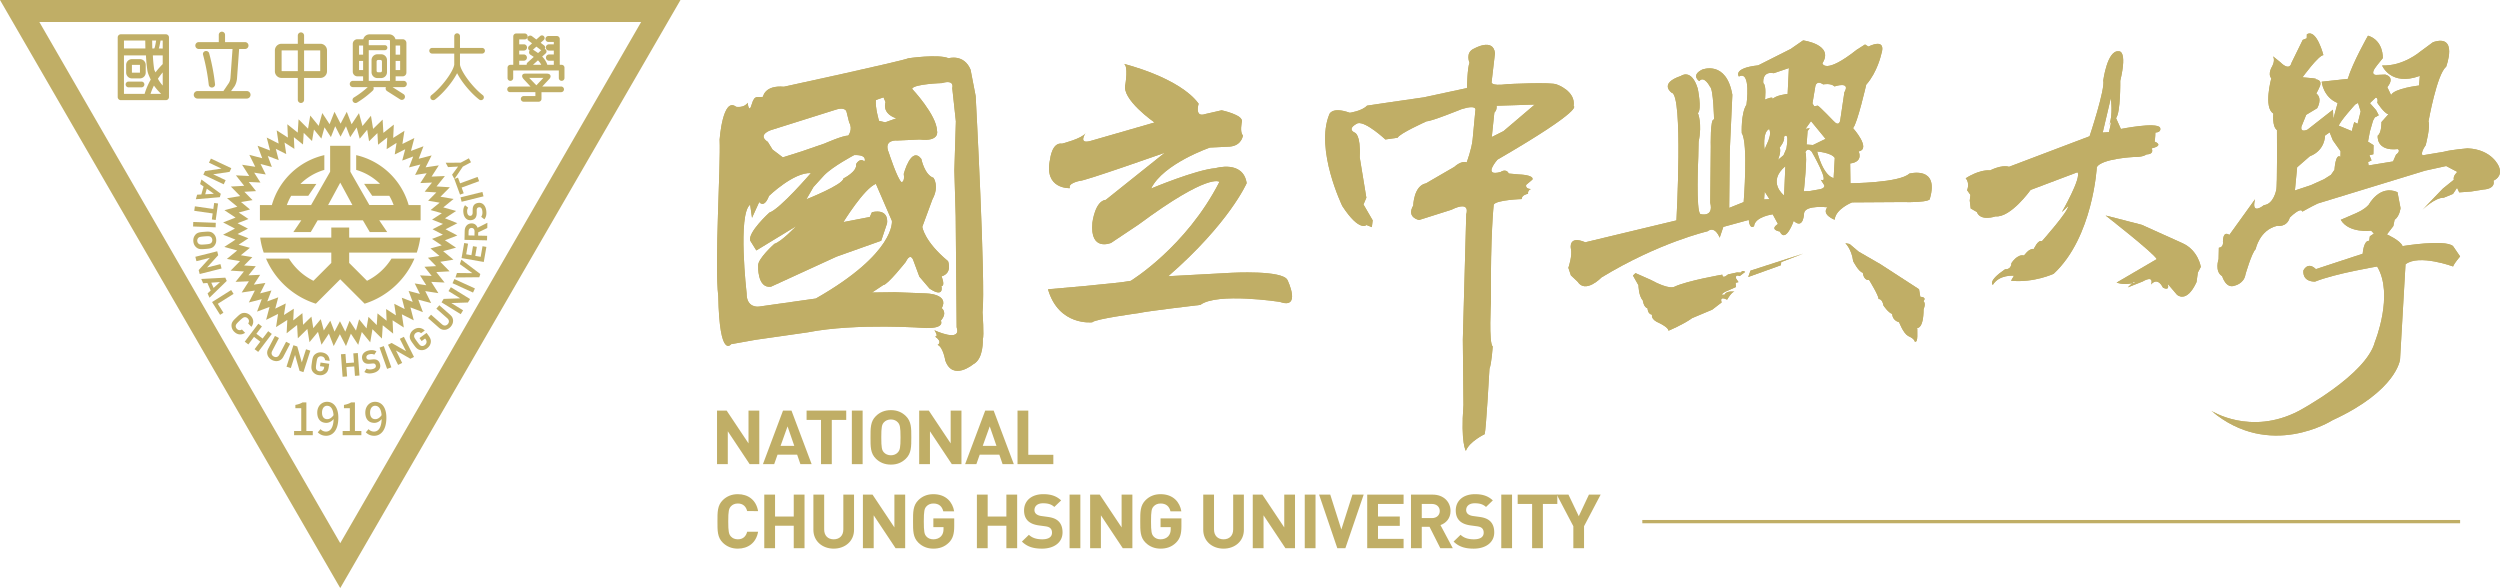 <svg xmlns="http://www.w3.org/2000/svg" viewBox="0 0 9720 2286.47"><defs><style>.cls-1,.cls-2{fill:#c0ae66;}.cls-2{fill-rule:evenodd;}</style></defs><title>資產 1</title><g id="圖層_2" data-name="圖層 2"><g id="圖層_1-2" data-name="圖層 1"><rect class="cls-1" x="6385.33" y="2021.69" width="3179.56" height="12.81"/><path class="cls-1" d="M2914.68,1804.63l-85-127.83v127.83h-41.9V1596.35h37.4l85,127.54V1596.35h41.94v208.28Z"/><path class="cls-1" d="M3112,1804.63l-12.68-36.85h-76.29l-13,36.85h-43.71l78.09-208.28h32.87l78.38,208.28ZM3062,1657.79l-27.15,75.75h53.36Z"/><path class="cls-1" d="M3234,1632.63v172h-41.9v-172H3136v-36.28h154.1v36.28Z"/><path class="cls-1" d="M3312,1804.63V1596.35h41.9v208.28Z"/><path class="cls-1" d="M3521.77,1783.57c-15.09,14.63-33.49,22.81-57.9,22.81s-43.13-8.18-58.21-22.81c-21.71-21.06-21.1-47.09-21.1-83.08s-.61-62,21.1-83.08c15.08-14.63,33.77-22.8,58.21-22.8s42.81,8.17,57.9,22.8c21.71,21.07,21.38,47.1,21.38,83.08S3543.48,1762.51,3521.77,1783.57ZM3490.7,1642c-6-6.74-15.38-11.13-26.83-11.13s-21.13,4.39-27.14,11.13c-8.14,8.78-10.26,18.43-10.26,58.5s2.12,49.72,10.26,58.51c6,6.73,15.66,11.12,27.14,11.12s20.81-4.39,26.83-11.12c8.13-8.79,10.55-18.44,10.55-58.51S3498.83,1650.77,3490.7,1642Z"/><path class="cls-1" d="M3700.7,1804.63l-85-127.83v127.83h-41.9V1596.35h37.4l85,127.54V1596.35h41.94v208.28Z"/><path class="cls-1" d="M3898.07,1804.63l-12.67-36.85h-76.29l-13,36.85h-43.71l78.09-208.28h32.87l78.38,208.28Zm-50-146.84-27.15,75.75h53.36Z"/><path class="cls-1" d="M3956.11,1804.63V1596.35H3998v172h97.38v36.27Z"/><path class="cls-1" d="M2868.47,2133.11c-23.51,0-42.8-8.18-57.89-22.81-21.71-21.06-21.1-47.09-21.1-83.08s-.61-62,21.1-83.08c15.09-14.63,34.38-22.8,57.89-22.8,40.11,0,71.47,22.21,79,65.81H2905c-4.21-16.67-15.08-29.56-36.18-29.56-11.45,0-20.81,4.11-26.86,10.84-8.14,8.76-10.55,18.72-10.55,58.79s2.41,50,10.55,58.79c6,6.74,15.41,10.84,26.86,10.84,21.1,0,32-12.89,36.18-29.56h42.52C2939.94,2110.89,2908.29,2133.11,2868.47,2133.11Z"/><path class="cls-1" d="M3086.08,2131.36v-87.18h-72.69v87.18h-41.91V1923.08h41.91v85.13h72.69v-85.13H3128v208.28Z"/><path class="cls-1" d="M3241.47,2133.11c-44,0-79-29-79-73.13v-136.9h41.91v135.45c0,24,14.48,38.32,37.09,38.32s37.4-14.35,37.4-38.32V1923.08h41.62V2060C3320.49,2104.16,3285.5,2133.11,3241.47,2133.11Z"/><path class="cls-1" d="M3481.93,2131.36l-85-127.83v127.83H3355V1923.08h37.41l85,127.54V1923.08h41.91v208.28Z"/><path class="cls-1" d="M3689.52,2109.42c-17.2,17.26-37.69,23.69-60.62,23.69-23.51,0-42.81-8.18-57.9-22.81-21.71-21.06-21.1-47.09-21.1-83.08s-.61-62,21.1-83.08c15.09-14.63,33.77-22.8,57.9-22.8,49.75,0,75.1,31.57,80.82,66.67h-42.23c-4.82-19.58-17.17-30.42-38.59-30.42-11.45,0-20.81,4.39-26.83,11.13-8.13,8.78-10.26,18.43-10.26,58.5s2.13,50,10.26,58.79c6,6.74,15.38,10.84,26.83,10.84,12.67,0,22.93-4.39,29.88-11.7,6.91-7.61,9.65-17,9.65-27.79v-7.91H3628.9v-33.93H3710v30.42C3710,2076.08,3704.57,2094.2,3689.52,2109.42Z"/><path class="cls-1" d="M3912.78,2131.36v-87.18h-72.69v87.18h-41.91V1923.08h41.91v85.13h72.69v-85.13h41.91v208.28Z"/><path class="cls-1" d="M4051.61,2133.11c-32.58,0-57.32-6.72-78.42-27.49l27.15-26.34c13.57,13.18,32,17.57,51.84,17.57,24.74,0,38-9.07,38-25.74,0-7.33-2.12-13.47-6.66-17.57-4.21-3.8-9-5.83-19-7.31l-26-3.51c-18.36-2.63-31.93-8.19-41.58-17.26-10.26-9.94-15.38-23.41-15.38-40.94,0-37.15,28.34-63.18,74.78-63.18,29.52,0,51,7,69.34,24.26l-26.53,25.46c-13.57-12.59-29.85-14.33-44-14.33-22.32,0-33.16,12-33.16,26.32a19.73,19.73,0,0,0,6.34,14.92c4.21,3.8,11.16,7,19.87,8.19l25.35,3.51c19.58,2.63,32,7.9,41,16.09,11.45,10.53,16.6,25.75,16.6,44.16C4131.21,2110.3,4096.5,2133.11,4051.61,2133.11Z"/><path class="cls-1" d="M4158.5,2131.36V1923.08h41.91v208.28Z"/><path class="cls-1" d="M4365.3,2131.36l-85-127.83v127.83h-41.9V1923.08h37.4l85,127.54V1923.08h41.9v208.28Z"/><path class="cls-1" d="M4572.9,2109.42c-17.21,17.26-37.7,23.69-60.63,23.69-23.51,0-42.81-8.18-57.9-22.81-21.71-21.06-21.09-47.09-21.09-83.08s-.62-62,21.09-83.08c15.09-14.63,33.78-22.8,57.9-22.8,49.75,0,75.1,31.57,80.82,66.67h-42.23c-4.82-19.58-17.17-30.42-38.59-30.42-11.45,0-20.81,4.39-26.82,11.13-8.14,8.78-10.27,18.43-10.27,58.5s2.13,50,10.27,58.79c6,6.74,15.37,10.84,26.82,10.84,12.67,0,22.93-4.39,29.88-11.7,6.91-7.61,9.65-17,9.65-27.79v-7.91h-39.53v-33.93h81.11v30.42C4593.38,2076.08,4588,2094.2,4572.9,2109.42Z"/><path class="cls-1" d="M4757.2,2133.11c-44,0-79-29-79-73.13v-136.9h41.9v135.45c0,24,14.48,38.32,37.09,38.32s37.4-14.35,37.4-38.32V1923.08h41.62V2060C4836.22,2104.16,4801.23,2133.11,4757.2,2133.11Z"/><path class="cls-1" d="M4997.66,2131.36l-85-127.83v127.83h-41.91V1923.08h37.41l85,127.54V1923.08H5035v208.28Z"/><path class="cls-1" d="M5072.87,2131.36V1923.08h41.91v208.28Z"/><path class="cls-1" d="M5230.82,2131.36h-31.36l-70.85-208.28H5172l43.14,135.73,43.09-135.73H5302Z"/><path class="cls-1" d="M5315.71,2131.36V1923.08h141.42v36.28h-99.51v48.85h84.75v36.27h-84.75v50.61h99.51v36.27Z"/><path class="cls-1" d="M5599.92,2131.36,5558,2048.28h-30.17v83.08h-41.9V1923.08h84.14c43.7,0,69.63,29,69.63,63.78,0,29.24-18.4,47.38-39.18,54.69l47.92,89.81Zm-32.58-172h-39.5v55h39.5c18.4,0,30.46-11.41,30.46-27.49S5585.74,1959.36,5567.34,1959.36Z"/><path class="cls-1" d="M5730,2133.11c-32.59,0-57.32-6.72-78.42-27.49l27.15-26.34c13.57,13.18,32,17.57,51.84,17.57,24.74,0,38-9.07,38-25.74,0-7.33-2.12-13.47-6.66-17.57-4.21-3.8-9-5.83-19-7.31l-25.92-3.51c-18.4-2.63-32-8.19-41.62-17.26-10.26-9.94-15.38-23.41-15.38-40.94,0-37.15,28.34-63.18,74.78-63.18,29.52,0,51,7,69.34,24.26l-26.53,25.46c-13.57-12.59-29.85-14.33-44-14.33-22.32,0-33.16,12-33.16,26.32a19.73,19.73,0,0,0,6.34,14.92c4.21,3.8,11.16,7,19.9,8.19l25.32,3.51c19.58,2.63,32,7.9,41,16.09,11.45,10.53,16.6,25.75,16.6,44.16C5809.64,2110.3,5775,2133.11,5730,2133.11Z"/><path class="cls-1" d="M5836.93,2131.36V1923.08h41.91v208.28Z"/><path class="cls-1" d="M5998.76,1959.36v172h-41.9v-172h-56.1v-36.28h154.1v36.28Z"/><path class="cls-1" d="M6158.76,2045.94v85.42h-41.62v-85.42l-64.51-122.86h45.54l40.11,84,39.49-84h45.51Z"/><path class="cls-2" d="M5312.75,874.74s-27.11,28.59-93.83-73.63c0,0-106.59-219.74-50.62-356.33,0,0,8.74-31.65,79.74-6.29,0,0,47.83-6.91,66.9-27.72,0,0,170.16-25.45,220.7-32.27l167.9-36.11s1.74-82.11,10.05-97.85c0,0-17.66-40.14,17.05-55.36,0,0,75.11-43.37,81.85,17.76l-13,111.05s-8.4,18.36,60.68,9.27c0,0,172.62-9.45,193.52,1.57,0,0,73.71,25.45,64.53,83.6,0,0,47.57,9-296.17,208.29,0,0-59.81,67.59,12.24,48,0,0,21.51-15.47,31.66,5.95l39.69,3.58s58.24,1.23,52.65,19.68l-24.4,20.63s-5.6,15.83,18.19,16.36c0,0-13.29,5-11,18.27,0,0-26.5,4.72-24.31,20.73,0,0-98.11,3.14-109.13,21.42,0,0-13.12,116.39-10.84,376.27,0,0-8.92,164.22,6.82,175.15,0,0-4.11,66.19-12.59,87.18,0,0-13.12,238.37-18.72,254.11,0,0-58.93,27.89-73,64.71,0,0-20.55-29.65-9.36-177.86l-2.45-254.55,13.3-487.5s19.76-55.26-58-17.22l-125.39,39.7s-50.28-9.1-22.74-56.14c0,0,1.66-76.86,49.58-86.4l110.18-63.92s27.11-25.88,48.09-17.48c0,0,19.68-52.65,23.09-89.63l10.49-111.15s11.2-26.32-53-6.46c0,0-117.7,47.83-136.23,47.39,0,0-107,48.09-112.72,63.83l-47.83,6.91S5310.91,471.71,5279,479c0,0-45.56,20.2-11.46,36.9,0,0,23.7,5.77,19.07,95.84l25.79,157L5301.21,795,5337,856.73l-3.23,26.4Zm487.32-342,10-95.23s10.76-7.69,8.57-26.32l148.56-4.72L5845.63,509.84Z"/><path class="cls-2" d="M6349,1071.33l21.34,37.77s.52,41.54,16.78,58.5c0,0,3.5,27.72,18.54,30.87,0,0-.35,22.12,17.58,25.27,0,0-7.35,17.75,28.24,32.35,0,0,37,17.49,35.33,29.82,0,0,57.19-23.61,92.34-49.14l78.17-32.88,36.55-28.24s-11.8-26.5,21.08-10.58c0,0,18.62-32.79,29.64-31.22,0,0-33.05-4.81-39,11.63,0,0-24.92,5,1.66-11l41.89-18.45-1.05-16.61,11.11-2.54-9.36-14.08s-5.16-18.1,14.08-9.35l21.07-16.09s-9.44-9.88-16.61,2.36l-15.22-.35-34.71,7.6s-21.25,20.29-22.13.88c0,0-136.15,23.35-186.42,47.13,0,0-18.28,13.38-92.08-26.93l-58.94-26.15Z"/><polygon class="cls-2" points="6797.1 1076.92 6923.89 1031.28 6925.55 1018.86 7010.63 986.16 6805.93 1052.26 6797.1 1076.92"/><path class="cls-2" d="M7174.72,945.45s24.39,22.65,30.34,69.78c0,0,21.25,42,37.68,45.12,0,0,2.19,30.52,24.32,28.16,0,0,37.42,60.34,37.07,74.15,0,0,14-2.45,18.8,25.27,0,0,18.8,28.07,33.93,32.62,0,0-.53,24.83,27,32.35,0,0,15.56,41.89,34.71,53.34,0,0,23.35,8.84,25.8,21.34,0,0,9.53,8.48,10.14-20.55s-.7-31.83-.7-31.83,24.84,4.64,25.1-72.75c0,0,10.23-22-.61-31.83,0,0,15.47-14.86-12.16-16.88l-4.9-29.12-150-97.32-84.73-48.88-35.33-29.82Z"/><path class="cls-2" d="M6097.83,1041.23s16.87-47.31,9.53-76.6c0,0-9.45-50.63,56.22-22.65L6518,856.9s26.58-489.94-18.27-496.24c0,0-52.3-35.59,35.85-65.49,0,0,40.48-30.87,65.23,49.14,0,0,16.79,79.92.61,95.49,0,0,17.66,40.13,2.8,111.4L6603,609.52s-10,214.5,8.39,222.9c0,0,52.64,14.34,38-44.25l2.1-217.38s-2.8-114,12.85-105.72c0,0-2.62-119.45-15.65-127.67,0,0-22.91-45.56-42-22.12,0,0-34-21.95,11.54-44.77,0,0,93.56-37.78,117.17,98l-10.05,219.74-2.19,220,56.22-22.56s18.28-230.32-7.43-268c0,0-3.67-77,18.36-110.88,0,0,18.81-134.84-29.46-109.39,0,0-25.8-32.36,75.11-43.37l126.09-63.57,48.36-33.41s121.63,15.92,75,89.11c0,0,9.54,45.29,133.62-52.73l32.26-20.55,13.12,8.22s72.4-38.13,49.76,30.26c0,0-14.78,68.64-58.33,118,0,0-35.06,153-51.33,168.59,0,0,72.41,81.06,21.86,90.59,0,0,20.29,40.23-32.87,47l1.05,76.95s190.8-1.14,228.75-37.42c0,0,117.43-31.92,80.09,97.15,0,0,10.23,16.17-116.91,13.37l-185.64,1.23s-64.18,25.18-67.68,67.5c0,0-52.64-19.67-28.24-48.35,0,0-84.56-9.8-90.6,22,0,0-1.39,66.19-40.39,30.86,0,0-31.13,89.46-54,41.28,0,0-42.23-6.21-7.25-29.3l-20.38-37.6s-69.17,9.1-72.58,46.17c0,0-16.35,15.57-20.72-24.31l-98.72,27-14.17,42.06s-17.49-48.09-47.22-24.92c0,0-189.14,43.64-412.12,179.35,0,0-62.34,64.88-93.12,16.52l-26.06-24.48Zm915.35-297.05c0,1.41,15.48-140.69,6-152,0,0,7.44-22,24.93-2.28,0,0,74.76,128.9,35,108.7l13.47,21s6.56,14-24,17.49l-34.72,6.12s-20.72-.43-20.72,1m115.95-51.41c2.89-1.92-35.5,3-64.18-103.71,0,0,55.17,3.94,68.64,24.92Zm-105-130.9,3.85-52.56,8.48-10.84-16.61,2.45,21.42-30,56.58,69-48.89,23.87Zm22.74-159.94,11.1-66.19s3.33-26.15,30.69-7.61c0,0,29.12-6.29,44.07,7.87,0,0,64.1-22.12,38.22,23l-16.18,108.86s-3.41,27.64-26.32,2.19c0,0-52.81-55.09-61-59.37l-13.9,2.45ZM6858.93,775.4l2-30.43,18.8,29.47Zm77.48-15.48L6941.48,646c-72.93,62.08-5.07,113.93-5.07,113.93m-23.53-138.33s14-34.19,6.3-47.66c0,0,21.77-26,16.88-42,0,0,21.77-26.06,9.61,45.21l-11.19,26.32Zm-52.2-40.92s-9.09-66.46,17.75-79.14c0,0,10.23,16.09-3.67,45,13.9-28.86-14.08,34.19-14.08,34.19m1.66-193.52s6.47-55.52-6.56-63.74c0,0-6.91-47.92,40.66-38.91l58.77-19.94-4.9,100.65s-47.83,4.28-61.47,22.47c13.64-18.19-26.5-.53-26.5-.53"/><path class="cls-2" d="M8186.54,837.86s186.34,145.07,199,169.56l-156.26,91.37s24.13,9.36,55.09,3.41,11.1-6.38,11.1-6.38L8273,1117.33l57.71-22.91s44.77-27.72,32.79,11.72c0,0,22.82-32.62,46.09,12,0,0,28.33,16.09,18-15l36.46,42.67s36.73,36.11,76-49l5.25-37.34,11.45-21.78s-9.62-64.09-70.65-91.9L8326.8,874Z"/><path class="cls-2" d="M7648.18,739.66s11.63-28.34-5.59-46.35c0,0,49.23-34.19,95.49-31,0,0,44.51-23.17,73-13.82l313.22-118.74s61.3-183.72,53.17-217c0,0,15.83-118.66,59.81-113.33,0,0,35.41-8,6.3,114.73,0,0,1.66,123.38-16.45,145.07L8246,501.46s137.29-27.8,152.15-5.42c0,0,8.49,17.75-18,19.41,0,0-.44,22-3,35.16,0,0,39.35,14.07-11.63,26.23,0,0,12.85,22.3-20.29,23.78,0,0-11.28,10.76-50.89,9.88,0,0-121.37,6.21-141.83,38.83,0,0-14.78,272.82-167.72,414.92,0,0-75.64,35.85-165.88,27.28l11.46-19.59s-57.1-5.68-82.29,35.68c0,0-21.68-13.73,47.66-60.69,0,0,24.13,2.71,24.66-23.69,0,0,22.91-36.91,49.23-29.73,0,0,18.19-28.25,37.95-25.63,0,0,16.26-37.07,31.48-30.16,0,0,104-116.74,102.13-136.59l-24.75,23.7s77.92-134.93,60.69-155.13L7895,738.43S7817.74,847,7758.36,841.26c0,0-57.71,20.73-72.31-17l-24-13.72-3.67-30.87,2.62-22Zm551.33-226-24.22,1.75,31.57-133.79s9.53,66.37-6.73,105.64c16.26-39.27-.62,26.4-.62,26.4"/><path class="cls-2" d="M9219,896.87s-86.22,11.37-118.14-42.23l53.43-23.09s37.77-14.6,55.87-36.2c0,0,41.36-78.44,111.23-48.27l11.89,62s-3,30.78-23.08,45.73l-4.9,24.13-25,32.53s52.47,23.17,60.78,45.39c0,0,163.69-27.29,196.13-.18L9564.89,997s-22.65,25.89-27.28,39c0,0-133.35-49.14-184.94-8.39l-21.25,369.71s-11.46,120.93-262.94,236.62c0,0-243.53,155.56-470.71-36.64,0,0,152.06,98,339.28.79,0,0,263-139.74,296.69-269.07,0,0,74.51-183.37,8.66-292.84,0,0-163.69,27.28-241.52,58.67,0,0-48.53,3.32-45.38-42.85,0,0,16.26-37.07,48.62-5.59l182.06-59.9s3.32-52.82,25.26-50.1l2.54-17.58,15.74-10.67Z"/><path class="cls-2" d="M8952.1,300.56s61.29-84.64,81.23-86.39c0,0-26.41-104.15-64.36-80.71l-.35,15.39-15.56,6.29-43.81,89.37s-5.25,35.15-44-3.15l-28.16-22.65s10.75,13.47-3.06,39.61c0,0-18.19,28.25-3.23,46.18,0,0-31.14,113.93,8,136.76,0,0-5.51,50.63,14,64.27,0,0,1.84,220.35-2.89,233.47,0,0-10,54.91-47.56,58.5,0,0-51.6,42.93-34.72-22.82l-100,138.86s-23.78-20.38-24.83,25.88c0,0,3.93,22.12-15.92,23.87l-1,44.07s-16.52,48.1,14,66.37c0,0,14.34,51,49.85,36.38,0,0,35.41-8,40.66-43.2,0,0,23.78-83.16,39.52-98.28,0,0,14.87-74.59,83.51-90.68,0,0,37.34,7.43,49.23-32,0,0,42.76-43.19,49-23.17,0,0,33.49-19.15,60.16-31.74l417-127.58,81.93-18,43.55,23s-17.93,15-13.82,30.52l-42.67,34.37-78.88,82s47.31-47.48,82.46-46.7L9537.18,754l15.91-23.87,8.4,17.84,46.34-3.41,48.71-7.78s46.26-1.14,38.13-34.46c0,0,37.77-14.51,21.07-54.56,0,0-25-66.63-121.9-71,0,0-63.92,5.24-92.78,13.46l-81.84,13.64s-10.84-6.91,11.89-39.43c0,0,19.15-72.32,10.84-92.34,0,0,32.62-184.33,68.47-212.23,0,0,49.06-128.89-50.8-95.83l-49.32,36.37s-67.24,58.06-148.74,54c0,0,33.49,82.28,146.73,40.66l-3,37.43s-97.23,11.1-108.77,37.25l-14.78-31.13s33.84-36.73-7.7-48.71l-35.32,1.49S9210.05,293,9241.8,254l22.56-28.07s3.67-68.29-57.54-87.26c0,0-59.55,104.49-78.61,168l-101.52,11s5.24,59.64,62.08,82.9L9072,461.8l-1.4-35.32L8972,503.69s-29,14.78-24.05-11.54l18.63-45.82L9009,420.79s22.74-37-3.23-57.36l7-13.12,6.91-15.21s13.82-28.42-25.88-27c39.7-1.4-41.71-7.52-41.71-7.52M9214.25,401l22.56-21.6s11,.27,6.12,20c0,0,25.62,40.22,43.2,45L9259,474.66s1.31,41.88-14.42,52.64c0,0-8,61.47,78.17,52.29,0,0,13.12,7-7.08,21.95l-11.55,26.14-95,15.57-2-13.2,13.47-6.39-8.4-20,15.48-4,.7-35.24-21.69-13.73,7.44-39.44,12-41.62,6.91-13.12,15.56-8.39L9238,428ZM9039.71,527.21s1,57.28-59.11,80.28l-49.31,42.93-8.66,90.15,62.17-20.63L9036,696.76l26.85-17,13.64-19.5s3.67-66,23.17-50.19l.53-22-30-42.5-12.6-31.13Zm117.18-120.84s-60.95,67-63.48,82.37l50.28,20.9,9.53-35.07,13,6.91,12.06-48.18L9168.08,400Z"/><path class="cls-2" d="M4488.94,476.21s-130.56-90.32-113.42-148.3c0,0,12.24-74-6.21-79.66,0,0,216.25,52.47,290.93,154.86,0,0-17.14,55.27,25.62,40.31l63.92-14.6s84.47,17.84,78.61,44.16c0,0-8.92,42.24,4.11,53.17,0,0-3.5,39.7-51.33,43.89l-76.95,3.68s-181.62,62.34-228.84,159.4c0,0,173.93-73.1,251-79.39,0,0,106.77-32.1,120.67,58.32,0,0-67,155-304.82,361.84,0,0,138.07-7.52,244.23-13.2,0,0,201.73-11.55,219.48,28.59,0,0,55.79,115.25-31,84.21,0,0-243.1-37.17-307.8,11.8,0,0-210,24.66-239.34,31.92,0,0-170.16,22.82-181.09,35.85,0,0-130.2,15.74-172.09-128.37,0,0,276.15-23.17,321.53-32.7,0,0,214.94-130.55,345.05-384.92,0,0-39-38-313.83,165.53l-107.64,71.87s-82.9,35.33-72.5-78.43c0,0,9.8-84.65,52.29-89.11l229.37-183.19s-318,112.36-331.15,109.48c0,0-47.92,9.53-37.69,28.33,0,0-103.53,5.68-77.12-113.06,0,0,6.82-66.11,46.43-60,0,0,77.3-19.5,91-40.4,0,0-30.17,44.42,20.55,29.56-50.72,14.86,248.08-71.45,248.08-71.45"/><path class="cls-2" d="M2842.59,1338.11s-45.12,61-49.93-186.34c-15.13-126.53,9.88-504.81,5.24-609.13,0,0,11.9-168,64.19-127.4,0,0,30.95,5.59,44.85-15.74,0,0,4.55,45.9,16,5.68s24.66-23.87,43.63-28.94c0,0,6.12-45.74,81.41-39.09,0,0,462.23-100.21,483.91-110.62,0,0,116.13-17,156.26-.08,0,0,59.55-17.93,85.43,44.5l19.85,102.58s39.27,730.58,26.67,840.85c0,0,6.65,91.64,1,105.1,0,0,4.11,75.47-36.64,96.37,0,0-80.34,67.23-109.09-14.31,0,0-8.34-52.24-29.77-60.72,0,0,21.78-10.41-10.23-32.53,0,0,16.09,3.06-2.27-24.22,0,0,106.86,50.19,86.39-12.07l-3.76-431-5.16-177.86L3716.41,472l-14-129.51s11.36-34.8-40.05-19.5c0,0-110.53,3.59-116.22,22.3,0,0,95.32,101.26,97,163.17,0,0,12.76,43.28-67.86,33.93l-86.3,3.93s-56.49-6.21-33.14,48c0,0,33.4,102.92,49.31,113.94,0,0,13.56.17,8.66-32.18,0,0,28.77-109.92,68.29-58.15,0,0,12.42,62.17,47.31,73.54,0,0,23.7,32.7-4.11,83.42l-39.44,107s7.17,56.66,100.21,133.61c0,0,18.1,46.17-25.27,58.94,0,0,15.57,38-.61,37.69,0,0,12.68,48.62-45.91,10l-39.7-46.44-23.17-62.34s-10.23-35.15-29.73,4.89c0,0-71.44,90.42-87.71,90.16l-43.54,28.94,88.93-1.22,121.11,4.63s91.55,1.49,61,57.63c0,0,24,16.52-3.49,48.35,0,0,18.36,30-57,28.68,0,0-271.68-20.54-460.83,16.71l-202.51,29ZM3279.1,863.47s80.19-130.64,126.36-148.74l62.26,143.75s16.88,124.17-295.82,302.21l-221.41,31.39s-48.53,7.26-47.65-51.94c0,0-35.33-307.63,13.72-344.53l7.26,51.24,28-61.47s18.37,27.2,38-23.61c0,0,95.84-92.69,163.08-88.93,0,0-120.84,140.79-161.42,153.64,0,0-84.73,76.69-74.5,109.22l23.61,38,155-94.43s-57.54,61-84.56,68.64c0,0-65.58,58.24-63.4,85.17,0,0-4.11,88.84,49.85,81.58l255.16-117L3426.1,936l22.56-67.07s11.8-59-58.5-44l-8.4,18.71Zm-144-88.58s143.76-56.93,144.11-81.06c0,0,54.3-26.06,49.4-55.79,0,0,13.91-26.76,32.45-10.23,0,0,13.9-26.76-40-24.92,0,0-84.2,44.42-117.08,78.87l-41.19,45.12ZM3206,557.94s70.57-31.22,92.08-30.86c0,0,19.23-24,3.5-51.07l-10.06-40.66s-2.36-24.22-51.07-6.12L2996.75,506s-54.21,18-11.54,45.65l18.36,29.9,40,30.26,73.1-23.09Zm211.53-88.14s-15.31-51.42-12.16-81l29.82-10.32,7.78,19s-16.87,42.85,42.06,62.61l-43.37,15.48Z"/><path class="cls-2" d="M5312.75,874.74s-27.11,28.59-93.83-73.63c0,0-106.59-219.74-50.62-356.33,0,0,8.74-31.65,79.74-6.29,0,0,47.83-6.91,66.9-27.72,0,0,170.16-25.45,220.7-32.27l167.9-36.11s1.74-82.11,10.05-97.85c0,0-17.66-40.14,17.05-55.36,0,0,75.11-43.37,81.85,17.76l-13,111.05s-8.4,18.36,60.68,9.27c0,0,172.62-9.45,193.52,1.57,0,0,73.71,25.45,64.53,83.6,0,0,47.57,9-296.17,208.29,0,0-59.81,67.59,12.24,48,0,0,21.51-15.47,31.66,5.95l39.69,3.58s58.24,1.23,52.65,19.68l-24.4,20.63s-5.6,15.83,18.19,16.36c0,0-13.29,5-11,18.27,0,0-26.5,4.72-24.31,20.73,0,0-98.11,3.14-109.13,21.42,0,0-13.12,116.39-10.84,376.27,0,0-8.92,164.22,6.82,175.15,0,0-4.11,66.19-12.59,87.18,0,0-13.12,238.37-18.72,254.11,0,0-58.93,27.89-73,64.71,0,0-20.55-29.65-9.36-177.86l-2.45-254.55,13.3-487.5s19.76-55.26-58-17.22l-125.39,39.7s-50.28-9.1-22.74-56.14c0,0,1.66-76.86,49.58-86.4l110.18-63.92s27.11-25.88,48.09-17.48c0,0,19.68-52.65,23.09-89.63l10.49-111.15s11.2-26.32-53-6.46c0,0-117.7,47.83-136.23,47.39,0,0-107,48.09-112.72,63.83l-47.83,6.91S5310.91,471.71,5279,479c0,0-45.56,20.2-11.46,36.9,0,0,23.7,5.77,19.07,95.84l25.79,157L5301.21,795,5337,856.73l-3.23,26.4Zm487.32-342,10-95.23s10.76-7.69,8.57-26.32l148.56-4.72L5845.63,509.84Z"/><path class="cls-2" d="M6349,1071.33l21.34,37.77s.52,41.54,16.78,58.5c0,0,3.5,27.72,18.54,30.87,0,0-.35,22.12,17.58,25.27,0,0-7.35,17.75,28.24,32.35,0,0,37,17.49,35.33,29.82,0,0,57.19-23.61,92.34-49.14l78.17-32.88,36.55-28.24s-11.8-26.5,21.08-10.58c0,0,18.62-32.79,29.64-31.22,0,0-33.05-4.81-39,11.63,0,0-24.92,5,1.66-11l41.89-18.45-1.05-16.61,11.11-2.54-9.36-14.08s-5.16-18.1,14.08-9.35l21.07-16.09s-9.44-9.88-16.61,2.36l-15.22-.35-34.71,7.6s-21.25,20.29-22.13.88c0,0-136.15,23.35-186.42,47.13,0,0-18.28,13.38-92.08-26.93l-58.94-26.15Z"/><polygon class="cls-2" points="6797.1 1076.92 6923.89 1031.28 6925.55 1018.86 7010.63 986.16 6805.93 1052.26 6797.1 1076.92"/><path class="cls-2" d="M7174.72,945.45s24.39,22.65,30.34,69.78c0,0,21.25,42,37.68,45.12,0,0,2.19,30.52,24.32,28.16,0,0,37.42,60.34,37.07,74.15,0,0,14-2.45,18.8,25.27,0,0,18.8,28.07,33.93,32.62,0,0-.53,24.83,27,32.35,0,0,15.56,41.89,34.71,53.34,0,0,23.35,8.84,25.8,21.34,0,0,9.53,8.48,10.14-20.55s-.7-31.83-.7-31.83,24.84,4.64,25.1-72.75c0,0,10.23-22-.61-31.83,0,0,15.47-14.86-12.16-16.88l-4.9-29.12-150-97.32-84.73-48.88-35.33-29.82Z"/><path class="cls-2" d="M6097.83,1041.23s16.87-47.31,9.53-76.6c0,0-9.45-50.63,56.22-22.65L6518,856.9s26.58-489.94-18.27-496.24c0,0-52.3-35.59,35.85-65.49,0,0,40.48-30.87,65.23,49.14,0,0,16.79,79.92.61,95.49,0,0,17.66,40.13,2.8,111.4L6603,609.52s-10,214.5,8.39,222.9c0,0,52.64,14.34,38-44.25l2.1-217.38s-2.8-114,12.85-105.72c0,0-2.62-119.45-15.65-127.67,0,0-22.91-45.56-42-22.12,0,0-34-21.95,11.54-44.77,0,0,93.56-37.78,117.17,98l-10.05,219.74-2.19,220,56.22-22.56s18.28-230.32-7.43-268c0,0-3.67-77,18.36-110.88,0,0,18.81-134.84-29.46-109.39,0,0-25.8-32.36,75.11-43.37l126.09-63.57,48.36-33.41s121.63,15.92,75,89.11c0,0,9.54,45.29,133.62-52.73l32.26-20.55,13.12,8.22s72.4-38.13,49.76,30.26c0,0-14.78,68.64-58.33,118,0,0-35.06,153-51.33,168.59,0,0,72.41,81.06,21.86,90.59,0,0,20.29,40.23-32.87,47l1.05,76.95s190.8-1.14,228.75-37.42c0,0,117.43-31.92,80.09,97.15,0,0,10.23,16.17-116.91,13.37l-185.64,1.23s-64.18,25.18-67.68,67.5c0,0-52.64-19.67-28.24-48.35,0,0-84.56-9.8-90.6,22,0,0-1.39,66.19-40.39,30.86,0,0-31.13,89.46-54,41.28,0,0-42.23-6.21-7.25-29.3l-20.38-37.6s-69.17,9.1-72.58,46.17c0,0-16.35,15.57-20.72-24.31l-98.72,27-14.17,42.06s-17.49-48.09-47.22-24.92c0,0-189.14,43.64-412.12,179.35,0,0-62.34,64.88-93.12,16.52l-26.06-24.48Zm915.35-297.05c0,1.41,15.48-140.69,6-152,0,0,7.44-22,24.93-2.28,0,0,74.76,128.9,35,108.7l13.47,21s6.56,14-24,17.49l-34.72,6.12s-20.72-.43-20.72,1m115.95-51.41c2.89-1.92-35.5,3-64.18-103.71,0,0,55.17,3.94,68.64,24.92Zm-105-130.9,3.85-52.56,8.48-10.84-16.61,2.45,21.42-30,56.58,69-48.89,23.87Zm22.74-159.94,11.1-66.19s3.33-26.15,30.69-7.61c0,0,29.12-6.29,44.07,7.87,0,0,64.1-22.12,38.22,23l-16.18,108.86s-3.41,27.64-26.32,2.19c0,0-52.81-55.09-61-59.37l-13.9,2.45ZM6858.93,775.4l2-30.43,18.8,29.47Zm77.48-15.48L6941.48,646c-72.93,62.08-5.07,113.93-5.07,113.93m-23.53-138.33s14-34.19,6.3-47.66c0,0,21.77-26,16.88-42,0,0,21.77-26.06,9.61,45.21l-11.19,26.32Zm-52.2-40.92s-9.09-66.46,17.75-79.14c0,0,10.23,16.09-3.67,45,13.9-28.86-14.08,34.19-14.08,34.19m1.66-193.52s6.47-55.52-6.56-63.74c0,0-6.91-47.92,40.66-38.91l58.77-19.94-4.9,100.65s-47.83,4.28-61.47,22.47c13.64-18.19-26.5-.53-26.5-.53"/><path class="cls-2" d="M8186.54,837.86s186.34,145.07,199,169.56l-156.26,91.37s24.13,9.36,55.09,3.41,11.1-6.38,11.1-6.38L8273,1117.33l57.71-22.91s44.77-27.72,32.79,11.72c0,0,22.82-32.62,46.09,12,0,0,28.33,16.09,18-15l36.46,42.67s36.73,36.11,76-49l5.25-37.34,11.45-21.78s-9.62-64.09-70.65-91.9L8326.8,874Z"/><path class="cls-2" d="M7648.18,739.66s11.63-28.34-5.59-46.35c0,0,49.23-34.19,95.49-31,0,0,44.51-23.17,73-13.82l313.22-118.74s61.3-183.72,53.17-217c0,0,15.83-118.66,59.81-113.33,0,0,35.41-8,6.3,114.73,0,0,1.66,123.38-16.45,145.07L8246,501.46s137.29-27.8,152.15-5.42c0,0,8.49,17.75-18,19.41,0,0-.44,22-3,35.16,0,0,39.35,14.07-11.63,26.23,0,0,12.85,22.3-20.29,23.78,0,0-11.28,10.76-50.89,9.88,0,0-121.37,6.21-141.83,38.83,0,0-14.78,272.82-167.72,414.92,0,0-75.64,35.85-165.88,27.28l11.46-19.59s-57.1-5.68-82.29,35.68c0,0-21.68-13.73,47.66-60.69,0,0,24.13,2.71,24.66-23.69,0,0,22.91-36.91,49.23-29.73,0,0,18.19-28.25,37.95-25.63,0,0,16.26-37.07,31.48-30.16,0,0,104-116.74,102.13-136.59l-24.75,23.7s77.92-134.93,60.69-155.13L7895,738.43S7817.74,847,7758.36,841.26c0,0-57.71,20.73-72.31-17l-24-13.72-3.67-30.87,2.62-22Zm551.33-226-24.22,1.75,31.57-133.79s9.53,66.37-6.73,105.64c16.26-39.27-.62,26.4-.62,26.4"/><path class="cls-2" d="M9219,896.87s-86.22,11.37-118.14-42.23l53.43-23.09s37.77-14.6,55.87-36.2c0,0,41.36-78.44,111.23-48.27l11.89,62s-3,30.78-23.08,45.73l-4.9,24.13-25,32.53s52.47,23.17,60.78,45.39c0,0,163.69-27.29,196.13-.18L9564.89,997s-22.65,25.89-27.28,39c0,0-133.35-49.14-184.94-8.39l-21.25,369.71s-11.46,120.93-262.94,236.62c0,0-243.53,155.56-470.71-36.64,0,0,152.06,98,339.28.79,0,0,263-139.74,296.69-269.07,0,0,74.51-183.37,8.66-292.84,0,0-163.69,27.28-241.52,58.67,0,0-48.53,3.32-45.38-42.85,0,0,16.26-37.07,48.62-5.59l182.06-59.9s3.32-52.82,25.26-50.1l2.54-17.58,15.74-10.67Z"/><path class="cls-2" d="M8952.1,300.56s61.29-84.64,81.23-86.39c0,0-26.41-104.15-64.36-80.71l-.35,15.39-15.56,6.29-43.81,89.37s-5.25,35.15-44-3.15l-28.16-22.65s10.75,13.47-3.06,39.61c0,0-18.19,28.25-3.23,46.18,0,0-31.14,113.93,8,136.76,0,0-5.51,50.63,14,64.27,0,0,1.84,220.35-2.89,233.47,0,0-10,54.91-47.56,58.5,0,0-51.6,42.93-34.72-22.82l-100,138.86s-23.78-20.38-24.83,25.88c0,0,3.93,22.12-15.92,23.87l-1,44.07s-16.52,48.1,14,66.37c0,0,14.34,51,49.85,36.38,0,0,35.41-8,40.66-43.2,0,0,23.78-83.16,39.52-98.28,0,0,14.87-74.59,83.51-90.68,0,0,37.34,7.43,49.23-32,0,0,42.76-43.19,49-23.17,0,0,33.49-19.15,60.16-31.74l417-127.58,81.93-18,43.55,23s-17.93,15-13.82,30.52l-42.67,34.37-78.88,82s47.31-47.48,82.46-46.7L9537.18,754l15.91-23.87,8.4,17.84,46.34-3.41,48.71-7.78s46.26-1.14,38.13-34.46c0,0,37.77-14.51,21.07-54.56,0,0-25-66.63-121.9-71,0,0-63.92,5.24-92.78,13.46l-81.84,13.64s-10.84-6.91,11.89-39.43c0,0,19.15-72.32,10.84-92.34,0,0,32.62-184.33,68.47-212.23,0,0,49.06-128.89-50.8-95.83l-49.32,36.37s-67.24,58.06-148.74,54c0,0,33.49,82.28,146.73,40.66l-3,37.43s-97.23,11.1-108.77,37.25l-14.78-31.13s33.84-36.73-7.7-48.71l-35.32,1.49S9210.05,293,9241.8,254l22.56-28.07s3.67-68.29-57.54-87.26c0,0-59.55,104.49-78.61,168l-101.52,11s5.24,59.64,62.08,82.9L9072,461.8l-1.4-35.32L8972,503.69s-29,14.78-24.05-11.54l18.63-45.82L9009,420.79s22.74-37-3.23-57.36l7-13.12,6.91-15.21s13.82-28.42-25.88-27c39.7-1.4-41.71-7.52-41.71-7.52M9214.25,401l22.56-21.6s11,.27,6.12,20c0,0,25.62,40.22,43.2,45L9259,474.66s1.31,41.88-14.42,52.64c0,0-8,61.47,78.17,52.29,0,0,13.12,7-7.08,21.95l-11.55,26.14-95,15.57-2-13.2,13.47-6.39-8.4-20,15.48-4,.7-35.24-21.69-13.73,7.44-39.44,12-41.62,6.91-13.12,15.56-8.39L9238,428ZM9039.71,527.21s1,57.28-59.11,80.28l-49.31,42.93-8.66,90.15,62.17-20.63L9036,696.76l26.85-17,13.64-19.5s3.67-66,23.17-50.19l.53-22-30-42.5-12.6-31.13Zm117.18-120.84s-60.95,67-63.48,82.37l50.28,20.9,9.53-35.07,13,6.91,12.06-48.18L9168.08,400Z"/><path class="cls-2" d="M4488.94,476.21s-130.56-90.32-113.42-148.3c0,0,12.24-74-6.21-79.66,0,0,216.25,52.47,290.93,154.86,0,0-17.14,55.27,25.62,40.31l63.92-14.6s84.47,17.84,78.61,44.16c0,0-8.92,42.24,4.11,53.17,0,0-3.5,39.7-51.33,43.89l-76.95,3.68s-181.62,62.34-228.84,159.4c0,0,173.93-73.1,251-79.39,0,0,106.77-32.1,120.67,58.32,0,0-67,155-304.82,361.84,0,0,138.07-7.52,244.23-13.2,0,0,201.73-11.55,219.48,28.59,0,0,55.79,115.25-31,84.21,0,0-243.1-37.17-307.8,11.8,0,0-210,24.66-239.34,31.92,0,0-170.16,22.82-181.09,35.85,0,0-130.2,15.74-172.09-128.37,0,0,276.15-23.17,321.53-32.7,0,0,214.94-130.55,345.05-384.92,0,0-39-38-313.83,165.53l-107.64,71.87s-82.9,35.33-72.5-78.43c0,0,9.8-84.65,52.29-89.11l229.37-183.19s-318,112.36-331.15,109.48c0,0-47.92,9.53-37.69,28.33,0,0-103.53,5.68-77.12-113.06,0,0,6.82-66.11,46.43-60,0,0,77.3-19.5,91-40.4,0,0-30.17,44.42,20.55,29.56-50.72,14.86,248.08-71.45,248.08-71.45"/><path class="cls-2" d="M2842.59,1338.11s-45.12,61-49.93-186.34c-15.13-126.53,9.88-504.81,5.24-609.13,0,0,11.9-168,64.19-127.4,0,0,30.95,5.59,44.85-15.74,0,0,4.55,45.9,16,5.68s24.66-23.87,43.63-28.94c0,0,6.12-45.74,81.41-39.09,0,0,462.23-100.21,483.91-110.62,0,0,116.13-17,156.26-.08,0,0,59.55-17.93,85.43,44.5l19.85,102.58s39.27,730.58,26.67,840.85c0,0,6.65,91.64,1,105.1,0,0,4.11,75.47-36.64,96.37,0,0-80.34,67.23-109.09-14.31,0,0-8.34-52.24-29.77-60.72,0,0,21.78-10.41-10.23-32.53,0,0,16.09,3.06-2.27-24.22,0,0,106.86,50.19,86.39-12.07l-3.76-431-5.16-177.86L3716.41,472l-14-129.51s11.36-34.8-40.05-19.5c0,0-110.53,3.59-116.22,22.3,0,0,95.32,101.26,97,163.17,0,0,12.76,43.28-67.86,33.93l-86.3,3.93s-56.49-6.21-33.14,48c0,0,33.4,102.92,49.31,113.94,0,0,13.56.17,8.66-32.18,0,0,28.77-109.92,68.29-58.15,0,0,12.42,62.17,47.31,73.54,0,0,23.7,32.7-4.11,83.42l-39.44,107s7.17,56.66,100.21,133.61c0,0,18.1,46.17-25.27,58.94,0,0,15.57,38-.61,37.69,0,0,12.68,48.62-45.91,10l-39.7-46.44-23.17-62.34s-10.23-35.15-29.73,4.89c0,0-71.44,90.42-87.71,90.16l-43.54,28.94,88.93-1.22,121.11,4.63s91.55,1.49,61,57.63c0,0,24,16.52-3.49,48.35,0,0,18.36,30-57,28.68,0,0-271.68-20.54-460.83,16.71l-202.51,29ZM3279.1,863.47s80.19-130.64,126.36-148.74l62.26,143.75s16.88,124.17-295.82,302.21l-221.41,31.39s-48.53,7.26-47.65-51.94c0,0-35.33-307.63,13.72-344.53l7.26,51.24,28-61.47s18.37,27.2,38-23.61c0,0,95.84-92.69,163.08-88.93,0,0-120.84,140.79-161.42,153.64,0,0-84.73,76.69-74.5,109.22l23.61,38,155-94.43s-57.54,61-84.56,68.64c0,0-65.58,58.24-63.4,85.17,0,0-4.11,88.84,49.85,81.58l255.16-117L3426.1,936l22.56-67.07s11.8-59-58.5-44l-8.4,18.71Zm-144-88.58s143.76-56.93,144.11-81.06c0,0,54.3-26.06,49.4-55.79,0,0,13.91-26.76,32.45-10.23,0,0,13.9-26.76-40-24.92,0,0-84.2,44.42-117.08,78.87l-41.19,45.12ZM3206,557.94s70.57-31.22,92.08-30.86c0,0,19.23-24,3.5-51.07l-10.06-40.66s-2.36-24.22-51.07-6.12L2996.75,506s-54.21,18-11.54,45.65l18.36,29.9,40,30.26,73.1-23.09Zm211.53-88.14s-15.31-51.42-12.16-81l29.82-10.32,7.78,19s-16.87,42.85,42.06,62.61l-43.37,15.48Z"/><path class="cls-1" d="M0,0,1322.86,2286.47,2645.72,0ZM153,85.58H2492.76L1322.86,2111.89Z"/><path class="cls-1" d="M1392.75,1340.82l13.93-50,32.79,40.19,8.63-51.15,36.82,36.55,3.24-51.78,40.43,32.51-2.19-51.83,43.61,28.09-7.6-51.32,46.32,23.39-12.93-50.25,48.5,18.41-18.1-48.61,50.16,13.25-23.08-46.46,51.26,7.93-27.81-43.8,51.82,2.53-32.24-40.64,51.8-2.9-36.31-37.06,51.2-8.3-40-33.05,50.06-13.61-43.21-28.69,48.35-18.77-46-24,46.13-23.71-48.24-19.08,43.4-28.42-50-13.93,40.19-32.79-51.15-8.64,36.55-36.81-51.78-3.24,32.51-40.43-51.84,2.19,28.1-43.62-51.32,7.6,23.39-46.31L1628,617.19l18.42-48.5-48.62,18.1L1611,536.64l-46.46,23.08,7.92-51.27-43.79,27.81,2.53-51.81-40.64,32.24-2.9-51.8-37.06,36.31-8.3-51.21-33,40-13.61-50.06L1367,483.13l-18.77-48.36-24,46-23.72-46.13-19.08,48.24L1253,439.45l-13.93,50-32.8-40.2-8.63,51.16-36.81-36.55-3.24,51.77-40.44-32.5,2.2,51.83-43.61-28.09,7.59,51.31L1037,534.77,1049.92,585l-48.5-18.41,18.1,48.62L969.37,602l23.08,46.46-51.27-7.93L969,684.29l-51.81-2.53,32.24,40.65-51.8,2.9,36.31,37.05-51.21,8.3,40,33.06-50.06,13.61L915.86,846,867.5,864.78l46,24-46.13,23.72,48.24,19.08L872.18,960l50,13.93L882,1006.74l51.15,8.64-36.55,36.81,51.77,3.24-32.5,40.43,51.83-2.19-28.1,43.61,51.33-7.59L967.5,1176l50.24-12.92-18.41,48.5,48.62-18.1-13.25,50.16,46.46-23.09-7.93,51.27L1117,1244l-2.53,51.81,40.65-32.24,2.9,51.8,37-36.32,8.3,51.21,33.06-40,13.6,50.06,28.7-43.22,18.76,48.36,24-46,23.72,46.13,19.08-48.24Zm-50.26-51.37L1321.7,1249l-21.06,40.31-16.45-42.4L1259,1284.8l-11.93-43.88-29,35-7.28-44.89-32.48,31.83-2.54-45.4-35.63,28.25,2.22-45.42L1104,1224.72l7-44.94L1070.25,1200l11.61-44-42.62,15.86,16.15-42.51-44.05,11.32,20.5-40.59-45,6.66,24.62-38.23-45.43,1.92L994.54,1035l-45.39-2.83,32-32.28-44.84-7.57,35.24-28.74-43.81-12.22,38.05-24.9-42.28-16.73L964,889l-40.31-21.06,42.4-16.45-37.89-25.15,43.89-11.93L937,785.4l44.88-7.27-31.83-32.48,45.41-2.55-28.26-35.63,45.42,2.22L988.27,671.3l44.94,7L1013,637.52l44,11.61-15.87-42.61,42.52,16.14-11.33-44,40.6,20.5-6.67-45,38.24,24.63-1.93-45.44L1178,561.81l2.84-45.38,32.27,32,7.57-44.84,28.75,35.24,12.21-43.81,24.91,38.05,16.73-42.29L1324,531.26,1345.09,491l16.44,42.4,25.16-37.89,11.93,43.88,29-35.05,7.27,44.89,32.48-31.83,2.54,45.41,35.64-28.26-2.22,45.42,38.39-24.38-7,44.94,40.73-20.23-11.62,44,42.62-15.87-16.14,42.52,44-11.33-20.49,40.6,45-6.66-24.63,38.23,45.44-1.92-28.49,35.44,45.38,2.84-32,32.28,44.85,7.56-35.24,28.75,43.8,12.21-38,24.91,42.29,16.73-40.44,20.79,40.3,21.06-42.39,16.45L1717.53,954l-43.88,11.93,35,29-44.89,7.28,31.83,32.48-45.4,2.55,28.26,35.63-45.43-2.22,24.38,38.39-44.94-7,20.24,40.72-44-11.6,15.86,42.61-42.51-16.14,11.32,44-40.59-20.5,6.66,45-38.23-24.63,1.92,45.44-35.44-28.5-2.85,45.39-32.27-32-7.56,44.85-28.75-35.24-12.22,43.8-24.9-38Z"/><path class="cls-1" d="M1553.9,923.73H1357.62v-39.1H1288.1v39.1H1011.57a312.37,312.37,0,0,0,13.71,58.44H1288.1v40.13l-69.42,69.42a235.89,235.89,0,0,1-95.11-86.27h-89.26a315.35,315.35,0,0,0,126,144.62,312.1,312.1,0,0,0,67.65,30.66l66.41-66.4,27.37-27.37,1.1-1.1,1.1,1.1,27.37,27.37,66.41,66.4a312.1,312.1,0,0,0,67.65-30.66,315.37,315.37,0,0,0,126-144.62h-89.26a236,236,0,0,1-95.11,86.27l-69.43-69.42V982.17h262.82a311.6,311.6,0,0,0,13.72-58.44H1553.9Z"/><path class="cls-1" d="M1628,797.2h-39.19a276.68,276.68,0,0,0-204-194.06V660.5A220.35,220.35,0,0,1,1477.68,715h-62l31.48,46.3h66.5a219.38,219.38,0,0,1,16.83,35.86h-94.31L1362.35,668l-.17-.07V655.17h0V567h-78.64v88.2h0V668l-.17.07L1209.55,797.2h-94.31a219.43,219.43,0,0,1,16.84-35.86h66.49l31.48-46.3h-62A220.41,220.41,0,0,1,1261,660.5V603.14A276.66,276.66,0,0,0,1057,797.2h-46.44v59.32h161l-31,45.7h67.67l26.8-45.7h175.86l26.81,45.7h67.66l-31-45.7h161V797.2Zm-265.78,0h-86.51l7.87-14.53,39.32-72.56,39.32,72.56,7.87,14.53Z"/><path class="cls-1" d="M797.23,664.94l63.95-9.39L812.52,632.6l7.52-16,79.3,37.41-6.72,14.22-63.84,9.44,48.56,22.91-7.53,16-79.29-37.41Z"/><path class="cls-1" d="M766.42,756.94l16.37-.92,8.72-30.9-13.45-9.46,5-17.71,75.44,55.41-3.76,13.32-93.31,8Zm65.18-3.5L804,733.79l-6.11,21.62Z"/><path class="cls-1" d="M826.9,829.88l-71.67-10.23,2.5-17.46,71.65,10.23,3.33-23.35,15.12,2.16-9.17,64.17-15.1-2.16Z"/><path class="cls-1" d="M751.36,863,839,866.2l-.66,17.63-87.65-3.25Z"/><path class="cls-1" d="M763.23,961.77c-6.64-5.83-10.69-13.27-11.51-23.52s2-18.35,7.63-25.17c8.12-9.82,19.06-10.44,34.16-11.66s26-2.34,35.59,6.07c6.64,5.82,10.7,13.39,11.52,23.63s-2,18.24-7.64,25.06c-8.12,9.81-19.06,10.56-34.16,11.76S772.8,970.17,763.23,961.77ZM821.62,944a14.9,14.9,0,0,0,3.78-11.63,15.23,15.23,0,0,0-5.58-11c-4-3.11-8.07-3.67-24.9-2.32s-20.8,2.55-24.21,6.26A15.13,15.13,0,0,0,767,937a14.78,14.78,0,0,0,5.56,10.88c4,3.13,8.09,3.81,24.91,2.46S818.22,947.68,821.62,944Z"/><path class="cls-1" d="M772.5,1050.13,816,1002.3l-52.2,13.16-4.32-17.09,85.06-21.45,3.84,15.25L805,1040l52.08-13.14,4.31,17.09-85,21.46Z"/><path class="cls-1" d="M807.06,1140.71l12.09-11.1-12.89-29.39-16.41,1.23-7.38-16.84,93.53-5.06,5.55,12.65-67.11,65.35Zm48.2-44.06L821.45,1099l9,20.57Z"/><path class="cls-1" d="M824.5,1174.34l74.24-46.67,9.4,14.92-61.3,38.54,21.82,34.69L855.73,1224Z"/><path class="cls-1" d="M910,1289.13a33.73,33.73,0,0,1-9.9-24.24c.08-12.72,8.19-20.12,19.14-30.58s18.69-18.21,31.41-17.75a33.85,33.85,0,0,1,23.78,11c11.67,12.19,14,28.2,3,43.16L965,1257.76c3.85-6.12,4.61-13.18-1.53-19.58-3.34-3.49-7.3-5.14-11.1-5-5,.08-8.77,2.23-21,13.9s-14.53,15.28-14.82,20.31c-.29,3.78,1.18,7.82,4.51,11.31,6.14,6.41,13.21,6,19.51,2.4L953,1294C937.54,1304.4,921.58,1301.24,910,1289.13Z"/><path class="cls-1" d="M989.84,1357.56l22.14-29.25-24.36-18.46-22.13,29.26-14-10.66,52.89-69.89,14,10.65-21.61,28.57,24.35,18.47,21.62-28.57,14,10.64-52.89,69.91Z"/><path class="cls-1" d="M1057.44,1399.72c-16.43-8.57-23.81-26.17-15.19-42.65l26.72-51,15.62,8.15-26.42,50.51c-4.69,9-2.09,17.11,6.35,21.52s16.73,1.92,21.42-7l26.43-50.51,15.52,8.1-26.73,51.07C1092.54,1404.3,1073.86,1408.3,1057.44,1399.72Z"/><path class="cls-1" d="M1164.77,1442.1l-17.6-62.19-16.46,51.25-16.79-5.4,26.83-83.49,15,4.82,17.63,62.07,16.43-51.12,16.79,5.39-26.83,83.48Z"/><path class="cls-1" d="M1265.73,1452.31c-8.21,6.14-17.14,7.58-26.67,6.2a33.83,33.83,0,0,1-22.72-13c-7.76-10.09-5.93-20.9-3.74-35.87s3.52-25.87,13.83-33.31c7.17-5.19,15.45-7.45,25.49-6,20.72,3,29.34,17.71,29.59,32.67l-17.58-2.56c-.82-8.45-5.3-13.72-14.21-15a14.91,14.91,0,0,0-11.85,3c-3.93,3.17-5.39,7.06-7.82,23.74s-2.16,21,.7,25.11c2.1,3.17,5.75,5.45,10.51,6.14,5.27.77,9.8-.44,13.14-3.07s5-6.48,5.71-11l.47-3.29-16.44-2.4,2.06-14.12,33.77,4.92-1.84,12.66C1276.29,1439.67,1272.93,1446.9,1265.73,1452.31Z"/><path class="cls-1" d="M1380.05,1461.32l-2.67-36.6-30.49,2.22,2.67,36.6-17.58,1.27-6.38-87.45,17.58-1.27,2.62,35.74,30.48-2.22-2.62-35.74,17.59-1.28,6.39,87.45Z"/><path class="cls-1" d="M1451.3,1450.11c-13.35,3.13-24.11,2.75-34.76-3.74l8.58-13.38c6.81,4.08,14.77,4.12,22.93,2.21,10.12-2.38,14.68-7.37,13.08-14.21-.71-3-2.16-5.29-4.42-6.54-2.09-1.16-4.27-1.54-8.49-1.17l-11,1c-7.77.69-13.87-.29-18.69-3.07-5.16-3.1-8.55-8.13-10.25-15.32-3.57-15.21,5.52-28.61,24.54-33.07,12.1-2.83,21.55-2,30.74,3.3l-8.42,13c-6.76-3.85-13.6-3-19.41-1.65-9.13,2.15-12.42,8.09-11,14a8.39,8.39,0,0,0,4,5.51,16,16,0,0,0,8.94,1.45l10.72-1c8.27-.79,13.85.17,18.33,2.66,5.71,3.21,9.28,9,11.06,16.51C1481.7,1433.13,1469.69,1445.81,1451.3,1450.11Z"/><path class="cls-1" d="M1505,1434.18l-29.34-82.66,16.62-5.91,29.33,82.68Z"/><path class="cls-1" d="M1595.63,1394.82l-56.14-32,24.18,48.11-15.74,7.92-39.39-78.39,14-7.05,56.08,31.92-24.13-48,15.75-7.92,39.4,78.39Z"/><path class="cls-1" d="M1674.89,1331.3c-1.55,10.15-6.91,17.42-14.69,23.11a33.8,33.8,0,0,1-25.33,6.65c-12.61-1.76-18.88-10.75-27.83-23s-15.63-20.93-13.49-33.47c1.47-8.72,5.79-16.15,14-22.14,16.89-12.37,33.36-7.93,44,2.58l-14.33,10.48c-6.51-5.46-13.4-6.07-20.67-.74a14.83,14.83,0,0,0-6.34,10.45c-.59,5,1.09,8.8,11.06,22.42s13.15,16.47,18.1,17.43c3.73.78,7.92-.15,11.8-3,4.3-3.15,6.7-7.19,7.24-11.4s-1-8.17-3.64-11.84l-2-2.68-13.4,9.82-8.44-11.53,27.53-20.16,7.57,10.34C1673.56,1314.89,1676.22,1322.39,1674.89,1331.3Z"/><path class="cls-1" d="M1752.45,1270.19c-12.23,13.9-31.11,16.9-45,4.63l-43.23-38.08,11.66-13.25,42.76,37.67c7.57,6.67,16.11,6.09,22.39-1.06s5.87-15.79-1.7-22.46L1696.54,1200l11.56-13.14,43.23,38.07C1765.26,1237.18,1764.69,1256.29,1752.45,1270.19Z"/><path class="cls-1" d="M1819.31,1176.11l-64.58,2.18,45.78,28.27-9.27,15-74.57-46.06,8.26-13.38,64.46-2.24-45.66-28.19,9.26-15,74.58,46Z"/><path class="cls-1" d="M1839.18,1137.51l-79.75-36.37,7.3-16.05,79.76,36.39Z"/><path class="cls-1" d="M1867.56,1065.37l-4.13,12.52-92.56.88,5.72-17.34,59.91.65L1787.93,1027l5.74-17.46Z"/><path class="cls-1" d="M1880.89,1018.52l-86.37-15.12,10.26-58.57,15,2.63-7.22,41.22,20.26,3.54,6.14-35.09,15,2.63-6.14,35.09,21,3.68,7.23-41.22,15,2.64Z"/><path class="cls-1" d="M1894.57,886.51l-35.31,16.89-.28,12.68,35,.75-.39,17.63-87.63-1.88.76-35.4c.39-18.39,12.8-29,27.45-28.72,12.31.27,19.78,8.18,22.66,17L1895,866.09Zm-72.65,12.15-.35,16.61,23.13.5.36-16.61c.17-7.75-4.52-12.93-11.29-13.07S1822.09,890.92,1821.92,898.66Z"/><path class="cls-1" d="M1890.45,818.55c1.79,13.58.35,24.28-7.16,34.22l-12.48-9.87c4.75-6.39,5.56-14.3,4.47-22.61-1.36-10.31-5.87-15.35-12.83-14.43-3,.4-5.49,1.62-7,3.73s-1.94,4.1-2,8.33l0,11c-.08,7.82-1.66,13.78-4.91,18.31-3.59,4.83-8.92,7.71-16.24,8.67-15.51,2.05-27.94-8.35-30.49-27.72-1.63-12.32.12-21.63,6.32-30.26l12.08,9.66c-4.51,6.36-4.34,13.24-3.56,19.16,1.22,9.3,6.83,13.17,12.81,12.39a8.37,8.37,0,0,0,5.87-3.47,15.47,15.47,0,0,0,2.32-8.74l.08-10.77c0-8.32,1.54-13.76,4.46-18,3.77-5.35,9.84-8.33,17.53-9.35C1876.55,786.59,1888,799.81,1890.45,818.55Z"/><path class="cls-1" d="M1879.85,763.37l-85.09,21.09-4.24-17.12,85.09-21.08Z"/><path class="cls-1" d="M1788.85,712.74l68-24.86,6,16.57-68,24.85,8.09,22.16-14.33,5.24-22.23-60.88,14.33-5.24Z"/><path class="cls-1" d="M1791.32,632.39,1823,615.46l8.25,15.42-31.71,16.94-32.83,48.3-9-16.89,23.22-31.52-39,2-9-16.88Z"/><path class="cls-1" d="M1873.67,186.38h-85.22V140.32a11.17,11.17,0,0,0-22.33,0v46.06h-85.23a11,11,0,1,0,0,21.94h85.23l0,43.52c-5.16,28.75-49.87,88.29-88.61,118a10.88,10.88,0,0,0-4.21,7.31,10.76,10.76,0,0,0,2.27,8.09,11.3,11.3,0,0,0,15.67,1.9c32.1-24.59,67.9-67.37,86-102.6,18.12,35.22,53.92,78,86,102.6a11.3,11.3,0,0,0,15.67-1.9,10.87,10.87,0,0,0-1.94-15.4c-38.74-29.69-83.45-89.23-88.58-117.76V208.32h85.22a11,11,0,1,0,0-21.94Z"/><path class="cls-1" d="M2183.73,252h-7.36V151.53A11.6,11.6,0,0,0,2164.79,140h-32.42a11.58,11.58,0,1,0,0,23.16h20.84v9.16h-18.4a12.19,12.19,0,1,0,0,24.37h18.4v15.13h-18.4a12.19,12.19,0,1,0,0,24.38h18.4V252h-25.38a10.88,10.88,0,0,0-.62-2.74,83.61,83.61,0,0,0-19.29-29.34l13.58-12.18a10.38,10.38,0,0,0,.79-14.64,10.07,10.07,0,0,0-4.1-2.76,11,11,0,0,0-3-14l-13.12-10L2114,155.7a10.38,10.38,0,0,0,.79-14.64,10.37,10.37,0,0,0-14.63-.79l-14.85,13.32-16.47-12.51a11,11,0,1,0-13.27,17.48l13.11,9.95-11.87,10.66a10.37,10.37,0,0,0-.8,14.64,10.37,10.37,0,0,0,3.56,2.57,8.62,8.62,0,0,0-.85,1.16,11,11,0,0,0,3.43,15.12c4,2.54,8.66,5.51,13.17,8.65L2051.07,243a10.35,10.35,0,0,0-3.35,8.92h-29V236.15h17.8a12.19,12.19,0,1,0,0-24.38h-17.8V196.64h17.8a12.19,12.19,0,1,0,0-24.37h-17.8v-19h20.84a11.58,11.58,0,1,0,0-23.15h-32.42a11.59,11.59,0,0,0-11.58,11.57V252h-11.21a11,11,0,0,0-11,11v39.55a11,11,0,1,0,21.94,0V273.9h177.42v28.58a11,11,0,1,0,21.94,0V262.93A11,11,0,0,0,2183.73,252ZM2073.81,194.1a11.67,11.67,0,0,0-1.69-.86l13.33-12,16.48,12.5a10.24,10.24,0,0,0,2.46,1.41L2092,206.32C2085.73,201.71,2079.3,197.57,2073.81,194.1Zm17.75,40.45A65.63,65.63,0,0,1,2104.43,252h-32.27Zm29.33,17.36a1.21,1.21,0,0,1,1,.05h-1.16Z"/><path class="cls-1" d="M1245.66,170.17h-63.38v-32a12.19,12.19,0,0,0-24.38,0v32h-63.38a25.79,25.79,0,0,0-25.76,25.76v81.31A25.79,25.79,0,0,0,1094.52,303h63.38v85.2a12.19,12.19,0,0,0,24.38,0V303h63.38a25.79,25.79,0,0,0,25.76-25.76V195.93A25.79,25.79,0,0,0,1245.66,170.17ZM1157.9,276.63h-61.59a1.38,1.38,0,0,1-1.38-1.38v-78a1.39,1.39,0,0,1,1.38-1.39h61.59Zm87.15-1.38a1.38,1.38,0,0,1-1.39,1.38h-61.38V195.88h61.38a1.39,1.39,0,0,1,1.39,1.39Z"/><path class="cls-1" d="M959.43,354h-61l14-19.19a72.81,72.81,0,0,0,9.1-30.27L929.64,192a12.45,12.45,0,0,0,0-1.5h23.09a13.4,13.4,0,0,0,0-26.8H875V135.76a12.19,12.19,0,1,0-24.37,0v27.93H772.83a13.4,13.4,0,0,0,0,26.8H904.09L896,302.66a47.09,47.09,0,0,1-5.83,19.48L869.26,353a9.6,9.6,0,0,0-.47,1H768a14.62,14.62,0,0,0,0,29.24H959.43a14.62,14.62,0,0,0,0-29.24Z"/><path class="cls-1" d="M823.88,340.35a11.45,11.45,0,0,0,1.3-.07,12.3,12.3,0,0,0,8.46-4.49,11.08,11.08,0,0,0,2.45-8.25,792.73,792.73,0,0,0-22.92-120.48c-1.66-6.16-8.31-9.93-14.86-8.38a12.07,12.07,0,0,0-7.7,5.55,11,11,0,0,0-1.2,8.53A770.93,770.93,0,0,1,811.71,330,12,12,0,0,0,823.88,340.35Z"/><path class="cls-1" d="M1569,314.34h-31a11,11,0,0,0,.23-2.2V296.83h27.35a14.53,14.53,0,0,0,14.52-14.52V167.06a14.54,14.54,0,0,0-14.52-14.52H1537.5a25,25,0,0,0-24.23-19h-76.58a25,25,0,0,0-24.24,19h-22.79a18.08,18.08,0,0,0-18.06,18.06V278.77a18.08,18.08,0,0,0,18.06,18.06h22.08v15.31a11,11,0,0,0,.23,2.2h-39.51a12.19,12.19,0,1,0,0,24.37h57.47A345.49,345.49,0,0,1,1376.2,379a11.58,11.58,0,1,0,12,19.82,370.39,370.39,0,0,0,61.08-46.43,11.58,11.58,0,0,0,2.36-13.69h48.92a12.19,12.19,0,0,0,4.47,15.52l51,32.41a12.19,12.19,0,0,0,13.09-20.56l-43-27.37h43a12.19,12.19,0,1,0,0-24.37Zm-30.77-137.42h17.5v35.64h-17.5Zm0,60h17.5v35.53h-17.5Zm-126.47,35.53H1396V236.93h15.77Zm0-59.9H1396V176.92h15.77Zm94.53,101.78v0H1488v0h-54.3V195.15h62.88a9.76,9.76,0,0,0,0-19.51h-62.88V158.45a3,3,0,0,1,3-3h76.58c2.48,0,3,3.23,3,5.93v149a25.06,25.06,0,0,0,.32,4Z"/><path class="cls-1" d="M644.85,133.3h-175a12.2,12.2,0,0,0-12.19,12.19V377.26a12.2,12.2,0,0,0,12.19,12.18h175A12.19,12.19,0,0,0,657,377.26V145.49A12.19,12.19,0,0,0,644.85,133.3Zm-37.72,24.37c-.4,1.86-.84,4.34-1.34,7.11-1.48,8.2-3.5,19.44-5.9,23.37-.08.13-.15.27-.22.41H592.1c-.12-4.08-.23-11.58-.33-18.28-.07-5-.14-9.67-.2-12.61Zm-125.14,0h82.76c.07,2.94.14,7.67.21,12.68.1,7,.21,14.15.32,18.21H482Zm0,207.4V215.36h85.46c1.2,22.39,2,32.32,5.25,56.9,1.44,10.91,6.18,21.41,10.76,31.56.87,1.94,1.74,3.85,2.57,5.74a254.49,254.49,0,0,0-23.79,55.51Zm103.24,0a231,231,0,0,1,13.34-32.54c2.38,3.53,4.92,7,7.58,10.23a251.43,251.43,0,0,0,20.45,22.31Zm47.44-32.49c-2.06-2.34-4-4.57-5.74-6.75A113.36,113.36,0,0,1,614,306.08a270.72,270.72,0,0,1,18.64-24.61Zm0-83.46a312.35,312.35,0,0,0-28.1,32.35c-.61-1.52-1.38-3-2.13-4.51-1.38-2.71-2.81-5.52-3.16-8.19-3.08-23.48-3.83-32.35-5-53.41h38.37Zm0-60.56H617.49c2.36-6.59,4.88-20.49,6.29-28.28.18-1,.33-1.85.47-2.61h8.42Z"/><path class="cls-1" d="M543.91,229.85h-30.8a22.69,22.69,0,0,0-22.66,22.67V282.2a22.69,22.69,0,0,0,22.66,22.66h30.8a22.68,22.68,0,0,0,22.65-22.66V252.52A22.69,22.69,0,0,0,543.91,229.85Zm.23,52.35a.24.24,0,0,1-.23.23h-30.8a.24.24,0,0,1-.23-.23V252.52s.1-.24.23-.24h30.8a.39.39,0,0,1,.23.11Z"/><path class="cls-1" d="M550.45,317.17H499.39a11.22,11.22,0,0,0,0,22.43h51.06a11.22,11.22,0,0,0,0-22.43Z"/><path class="cls-1" d="M1482,211h-14.8a22.83,22.83,0,0,0-22.65,22.67v47.2a22.68,22.68,0,0,0,22.65,22.66H1482a22.36,22.36,0,0,0,6-.9,22.62,22.62,0,0,0,16.66-21.76v-47.2A22.69,22.69,0,0,0,1482,211Zm3,64.46a5.55,5.55,0,0,1-5.56,5.56h-9.63a5.55,5.55,0,0,1-5.56-5.56V238.71a5.85,5.85,0,0,1,5.56-5.56h9.63a5.51,5.51,0,0,1,5.43,4.88,5.43,5.43,0,0,1,.13.68Z"/><path class="cls-1" d="M2180.89,336.41h-72.64l28-30c7.61-7.8,6.1-20.18-10.61-20.18h-80c-6.05,0-12.39-.61-15.15,6.43-2.57,6.57,5.18,14.83,5.18,14.83l26.93,28.9H1984a11,11,0,1,0,0,21.94h97.6v15.21h-44.75a11,11,0,1,0,0,21.94h57.45a11,11,0,0,0,11-11V358.35h75.65a11,11,0,1,0,0-21.94Zm-95.51-4.73-28-29h55.44Z"/><path class="cls-1" d="M1191.17,1564.65h-15.06c-7.27,4.5-15.75,7.44-27.7,9.69V1587h22.85v88.63H1143.4v16.44h72.7v-16.44h-24.93Z"/><path class="cls-1" d="M1271.37,1562.22c-20.6,0-37.91,16.62-37.91,41.9,0,26.65,14.37,40,35.66,40,9.7,0,20.6-5.71,28.05-14.89-1.22,36.36-14.54,48.82-30,48.82a28.37,28.37,0,0,1-20.94-9.52l-10.74,12.29c7.45,7.62,17.83,13.5,32.54,13.5,24.59,0,47.43-20.08,47.43-70.28C1315.51,1582,1295.78,1562.22,1271.37,1562.22Zm1.22,67.51c-13.33,0-20.6-9.34-20.6-25.61,0-16.62,8.65-26.49,19.56-26.49,13.84,0,23.37,11.42,25.27,36.53C1289.2,1625.24,1280.38,1629.73,1272.59,1629.73Z"/><path class="cls-1" d="M1380,1564.65H1365c-7.27,4.5-15.75,7.44-27.7,9.69V1587h22.85v88.63h-27.87v16.44h72.7v-16.44H1380Z"/><path class="cls-1" d="M1458.19,1562.22c-20.6,0-37.91,16.62-37.91,41.9,0,26.65,14.37,40,35.65,40,9.7,0,20.61-5.71,28-14.89-1.21,36.36-14.54,48.82-30,48.82a28.41,28.41,0,0,1-20.94-9.52l-10.74,12.29c7.45,7.62,17.83,13.5,32.55,13.5,24.58,0,47.43-20.08,47.43-70.28C1502.33,1582,1482.6,1562.22,1458.19,1562.22Zm1.21,67.51c-13.33,0-20.6-9.34-20.6-25.61,0-16.62,8.65-26.49,19.56-26.49,13.85,0,23.37,11.42,25.28,36.53C1476,1625.24,1467.19,1629.73,1459.4,1629.73Z"/></g></g></svg>